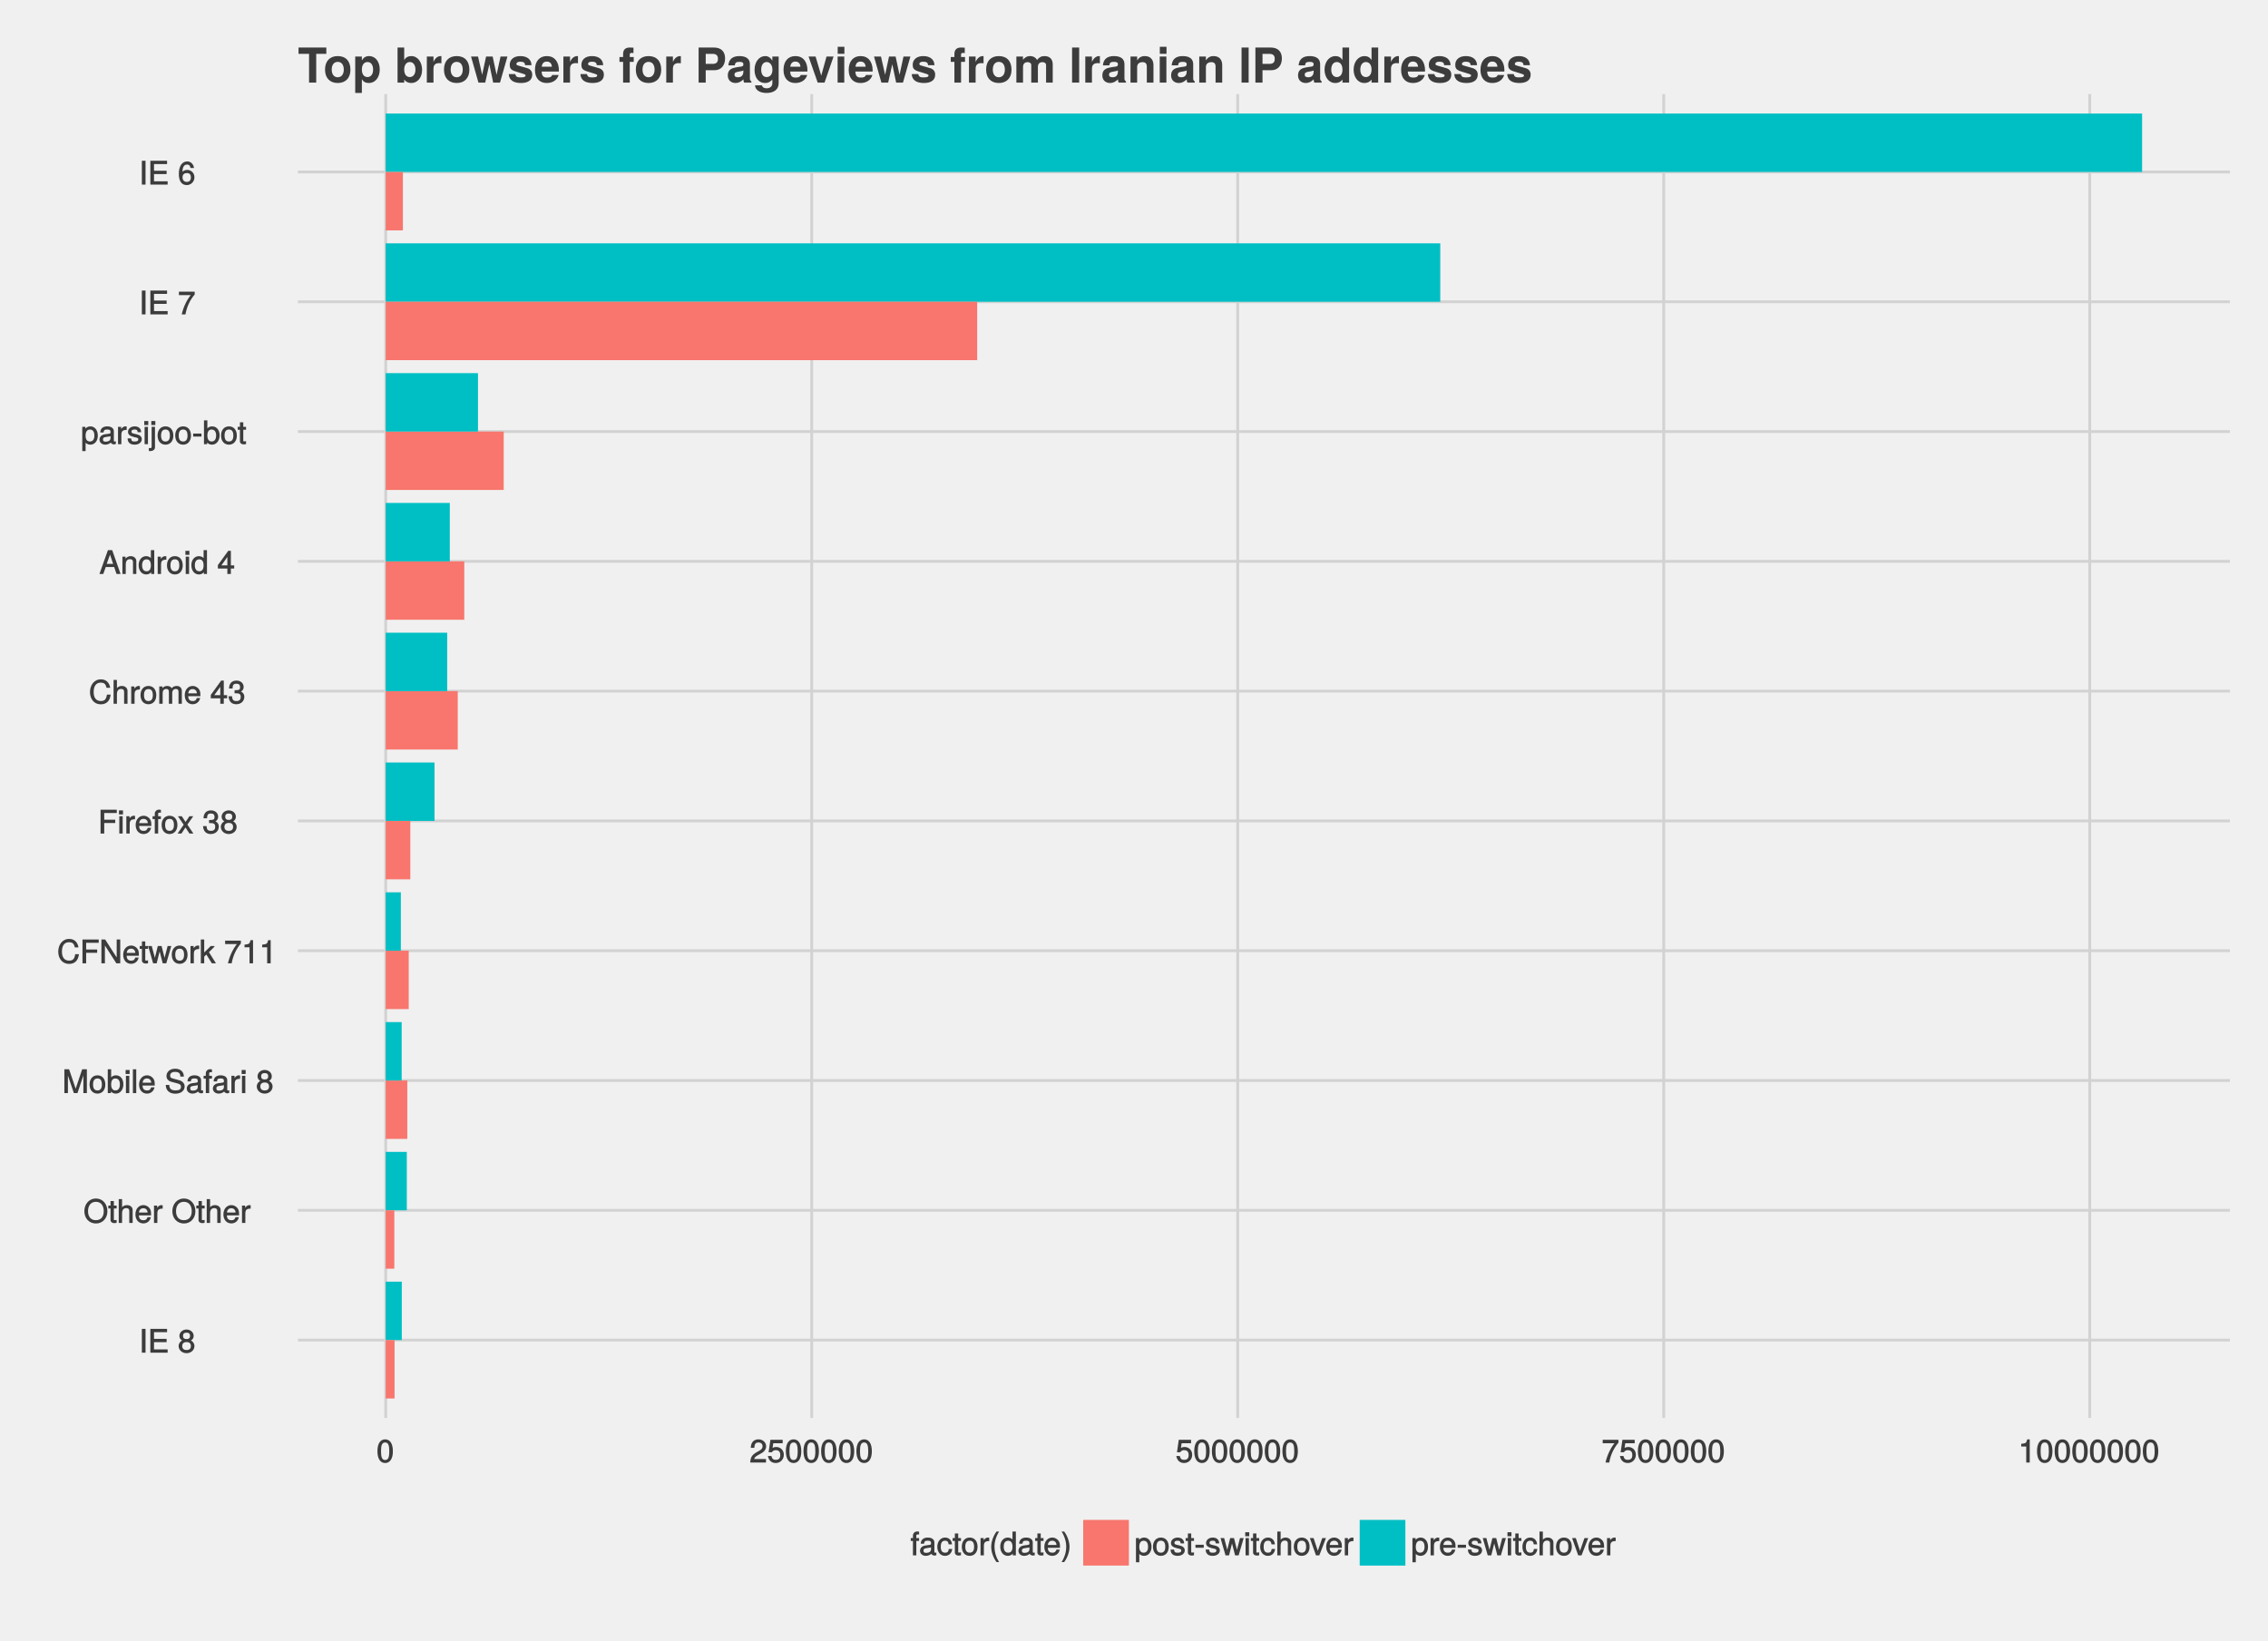 <?xml version="1.0" encoding="UTF-8"?>
<svg xmlns="http://www.w3.org/2000/svg" xmlns:xlink="http://www.w3.org/1999/xlink" width="858pt" height="621pt" viewBox="0 0 858 621" version="1.1">
<defs>
<g>
<symbol overflow="visible" id="glyph0-0">
<path style="stroke:none;" d=""/>
</symbol>
<symbol overflow="visible" id="glyph0-1">
<path style="stroke:none;" d="M 2.453 -0.125 L 2.453 -9.016 L 1.062 -9.016 L 1.062 0 L 2.453 0 Z M 2.453 -0.125 "/>
</symbol>
<symbol overflow="visible" id="glyph0-2">
<path style="stroke:none;" d="M 7.484 -0.125 L 7.484 -1.25 L 2.328 -1.25 L 2.328 -3.984 L 7.094 -3.984 L 7.094 -5.234 L 2.328 -5.234 L 2.328 -7.766 L 7.266 -7.766 L 7.266 -9.016 L 0.938 -9.016 L 0.938 0 L 7.484 0 Z M 7.484 -0.125 "/>
</symbol>
<symbol overflow="visible" id="glyph0-3">
<path style="stroke:none;" d=""/>
</symbol>
<symbol overflow="visible" id="glyph0-4">
<path style="stroke:none;" d="M 6.281 -2.531 C 6.281 -3.484 5.672 -4.266 4.953 -4.625 C 5.656 -5.047 5.984 -5.562 5.984 -6.375 C 5.984 -7.703 4.812 -8.766 3.297 -8.766 C 1.797 -8.766 0.594 -7.703 0.594 -6.375 C 0.594 -5.578 0.922 -5.047 1.625 -4.625 C 0.922 -4.266 0.297 -3.484 0.297 -2.547 C 0.297 -0.984 1.625 0.188 3.297 0.188 C 4.984 0.188 6.281 -0.984 6.281 -2.531 Z M 4.625 -6.344 C 4.625 -5.562 4.188 -5.156 3.297 -5.156 C 2.406 -5.156 1.953 -5.562 1.953 -6.359 C 1.953 -7.172 2.406 -7.578 3.297 -7.578 C 4.203 -7.578 4.625 -7.172 4.625 -6.344 Z M 4.938 -2.516 C 4.938 -1.516 4.359 -1.016 3.281 -1.016 C 2.25 -1.016 1.656 -1.531 1.656 -2.516 C 1.656 -3.516 2.25 -4.016 3.297 -4.016 C 4.359 -4.016 4.938 -3.516 4.938 -2.516 Z M 4.938 -2.516 "/>
</symbol>
<symbol overflow="visible" id="glyph0-5">
<path style="stroke:none;" d="M 9.031 -4.375 C 9.031 -7.188 7.234 -9.234 4.672 -9.234 C 2.156 -9.234 0.312 -7.172 0.312 -4.438 C 0.312 -1.703 2.156 0.219 4.688 0.219 C 7.25 0.219 9.031 -1.797 9.031 -4.375 Z M 7.641 -4.391 C 7.641 -2.281 6.531 -1.031 4.688 -1.031 C 2.812 -1.031 1.703 -2.281 1.703 -4.438 C 1.703 -6.594 2.812 -7.984 4.672 -7.984 C 6.562 -7.984 7.641 -6.594 7.641 -4.391 Z M 7.641 -4.391 "/>
</symbol>
<symbol overflow="visible" id="glyph0-6">
<path style="stroke:none;" d="M 3.188 -0.125 L 3.188 -1.156 C 2.922 -1.062 2.766 -1.062 2.562 -1.062 C 2.141 -1.062 2.141 -1.047 2.141 -1.484 L 2.141 -5.469 L 3.188 -5.469 L 3.188 -6.547 L 2.141 -6.547 L 2.141 -8.281 L 0.875 -8.281 L 0.875 -6.547 L 0.031 -6.547 L 0.031 -5.469 L 0.875 -5.469 L 0.875 -1.047 C 0.875 -0.406 1.453 0.078 2.234 0.078 C 2.469 0.078 2.719 0.062 3.188 -0.031 Z M 3.188 -0.125 "/>
</symbol>
<symbol overflow="visible" id="glyph0-7">
<path style="stroke:none;" d="M 5.969 -0.125 L 5.969 -4.891 C 5.969 -5.938 5.078 -6.734 3.859 -6.734 C 2.969 -6.734 2.312 -6.422 1.734 -5.656 L 1.969 -5.562 L 1.969 -9.016 L 0.703 -9.016 L 0.703 0 L 1.969 0 L 1.969 -3.594 C 1.969 -4.891 2.516 -5.594 3.547 -5.594 C 4.25 -5.594 4.688 -5.312 4.688 -4.484 L 4.688 0 L 5.969 0 Z M 5.969 -0.125 "/>
</symbol>
<symbol overflow="visible" id="glyph0-8">
<path style="stroke:none;" d="M 6.281 -2.984 C 6.281 -3.906 6.219 -4.469 6.031 -4.938 C 5.625 -5.969 4.531 -6.734 3.359 -6.734 C 1.609 -6.734 0.344 -5.297 0.344 -3.234 C 0.344 -1.172 1.578 0.188 3.344 0.188 C 4.781 0.188 5.906 -0.766 6.188 -2.172 L 4.922 -2.172 C 4.594 -1.219 4.172 -1.016 3.375 -1.016 C 2.328 -1.016 1.688 -1.547 1.656 -2.859 L 6.281 -2.859 Z M 5.188 -3.781 C 5.188 -3.781 4.984 -3.922 4.984 -3.938 L 1.688 -3.938 C 1.766 -4.922 2.344 -5.547 3.344 -5.547 C 4.328 -5.547 4.938 -4.859 4.938 -3.875 Z M 5.188 -3.781 "/>
</symbol>
<symbol overflow="visible" id="glyph0-9">
<path style="stroke:none;" d="M 3.984 -5.547 L 3.984 -6.688 C 3.688 -6.719 3.594 -6.734 3.469 -6.734 C 2.812 -6.734 2.219 -6.312 1.641 -5.375 L 1.891 -5.281 L 1.891 -6.547 L 0.703 -6.547 L 0.703 0 L 1.969 0 L 1.969 -3.391 C 1.969 -4.812 2.297 -5.391 3.984 -5.406 Z M 3.984 -5.547 "/>
</symbol>
<symbol overflow="visible" id="glyph0-10">
<path style="stroke:none;" d="M 9.266 -0.125 L 9.266 -9.016 L 7.484 -9.016 L 4.891 -1.266 L 5.172 -1.266 L 2.531 -9.016 L 0.75 -9.016 L 0.75 0 L 2.094 0 L 2.094 -7.469 L 1.812 -7.469 L 4.344 0 L 5.703 0 L 8.203 -7.469 L 7.938 -7.469 L 7.938 0 L 9.266 0 Z M 9.266 -0.125 "/>
</symbol>
<symbol overflow="visible" id="glyph0-11">
<path style="stroke:none;" d="M 6.25 -3.234 C 6.25 -5.406 5.078 -6.734 3.266 -6.734 C 1.5 -6.734 0.281 -5.391 0.281 -3.281 C 0.281 -1.156 1.484 0.188 3.281 0.188 C 5.047 0.188 6.25 -1.156 6.25 -3.234 Z M 4.938 -3.234 C 4.938 -1.766 4.375 -1.016 3.281 -1.016 C 2.156 -1.016 1.609 -1.75 1.609 -3.281 C 1.609 -4.781 2.156 -5.547 3.281 -5.547 C 4.406 -5.547 4.938 -4.797 4.938 -3.234 Z M 4.938 -3.234 "/>
</symbol>
<symbol overflow="visible" id="glyph0-12">
<path style="stroke:none;" d="M 6.406 -3.344 C 6.406 -5.391 5.25 -6.734 3.594 -6.734 C 2.719 -6.734 2 -6.375 1.531 -5.656 L 1.781 -5.562 L 1.781 -9.016 L 0.5 -9.016 L 0.5 0 L 1.688 0 L 1.688 -1.031 L 1.438 -0.938 C 1.922 -0.203 2.656 0.188 3.547 0.188 C 5.203 0.188 6.406 -1.312 6.406 -3.344 Z M 5.094 -3.281 C 5.094 -1.859 4.484 -1.016 3.391 -1.016 C 2.344 -1.016 1.781 -1.844 1.781 -3.281 C 1.781 -4.75 2.344 -5.578 3.391 -5.531 C 4.516 -5.531 5.094 -4.688 5.094 -3.281 Z M 5.094 -3.281 "/>
</symbol>
<symbol overflow="visible" id="glyph0-13">
<path style="stroke:none;" d="M 1.969 -0.125 L 1.969 -6.547 L 0.703 -6.547 L 0.703 0 L 1.969 0 Z M 2.094 -7.375 L 2.094 -8.75 L 0.578 -8.75 L 0.578 -7.234 L 2.094 -7.234 Z M 2.094 -7.375 "/>
</symbol>
<symbol overflow="visible" id="glyph0-14">
<path style="stroke:none;" d="M 1.938 -0.125 L 1.938 -9.016 L 0.672 -9.016 L 0.672 0 L 1.938 0 Z M 1.938 -0.125 "/>
</symbol>
<symbol overflow="visible" id="glyph0-15">
<path style="stroke:none;" d="M 7.578 -2.531 C 7.578 -3.609 6.781 -4.531 5.594 -4.859 L 3.391 -5.453 C 2.344 -5.719 2.094 -5.938 2.094 -6.609 C 2.094 -7.5 2.734 -8.031 3.906 -8.031 C 5.297 -8.031 5.953 -7.531 5.953 -6.25 L 7.281 -6.25 C 7.281 -8.094 5.969 -9.234 3.953 -9.234 C 2.031 -9.234 0.703 -8.047 0.703 -6.453 C 0.703 -5.391 1.406 -4.578 2.562 -4.281 L 4.734 -3.703 C 5.828 -3.422 6.188 -3.109 6.188 -2.422 C 6.188 -1.469 5.609 -1.031 4.109 -1.031 C 2.453 -1.031 1.766 -1.734 1.766 -3.109 L 0.438 -3.109 C 0.438 -0.906 1.969 0.219 4.031 0.219 C 6.25 0.219 7.578 -0.969 7.578 -2.531 Z M 7.578 -2.531 "/>
</symbol>
<symbol overflow="visible" id="glyph0-16">
<path style="stroke:none;" d="M 6.547 -0.156 L 6.547 -1.078 C 6.312 -1.016 6.266 -1.016 6.203 -1.016 C 5.859 -1.016 5.797 -1.062 5.797 -1.375 L 5.797 -4.891 C 5.797 -6 4.844 -6.734 3.297 -6.734 C 1.781 -6.734 0.703 -6.016 0.641 -4.422 L 1.906 -4.422 C 2 -5.328 2.328 -5.547 3.266 -5.547 C 4.156 -5.547 4.531 -5.344 4.531 -4.734 L 4.531 -4.469 C 4.531 -4.062 4.422 -4.016 3.625 -3.906 C 2.203 -3.734 1.984 -3.688 1.609 -3.531 C 0.875 -3.234 0.359 -2.531 0.359 -1.766 C 0.359 -0.625 1.297 0.188 2.562 0.188 C 3.375 0.188 4.25 -0.188 4.625 -0.594 C 4.672 -0.391 5.25 0.078 5.734 0.078 C 5.938 0.078 6.094 0.062 6.547 -0.047 Z M 4.531 -2.297 C 4.531 -1.406 3.75 -0.953 2.781 -0.953 C 2 -0.953 1.688 -1.109 1.688 -1.781 C 1.688 -2.453 1.984 -2.609 3.062 -2.766 C 4.109 -2.906 4.328 -2.953 4.531 -3.031 Z M 4.531 -2.297 "/>
</symbol>
<symbol overflow="visible" id="glyph0-17">
<path style="stroke:none;" d="M 3.234 -5.609 L 3.234 -6.547 L 2.188 -6.547 L 2.188 -7.406 C 2.188 -7.828 2.297 -7.906 2.75 -7.906 C 2.828 -7.906 2.875 -7.906 3.234 -7.891 L 3.234 -8.969 C 2.875 -9.031 2.734 -9.047 2.531 -9.047 C 1.609 -9.047 0.906 -8.391 0.906 -7.484 L 0.906 -6.547 L 0.078 -6.547 L 0.078 -5.469 L 0.906 -5.469 L 0.906 0 L 2.188 0 L 2.188 -5.469 L 3.234 -5.469 Z M 3.234 -5.609 "/>
</symbol>
<symbol overflow="visible" id="glyph0-18">
<path style="stroke:none;" d="M 8.125 -3.453 L 6.859 -3.453 C 6.562 -1.672 6.016 -1.031 4.531 -1.031 C 2.797 -1.031 1.828 -2.234 1.828 -4.422 C 1.828 -6.656 2.75 -7.984 4.438 -7.984 C 5.812 -7.984 6.391 -7.5 6.688 -6.031 L 8.094 -6.031 C 7.734 -8.094 6.484 -9.234 4.578 -9.234 C 1.922 -9.234 0.438 -6.953 0.438 -4.406 C 0.438 -1.844 1.953 0.219 4.531 0.219 C 6.656 0.219 7.984 -1.047 8.266 -3.453 Z M 8.125 -3.453 "/>
</symbol>
<symbol overflow="visible" id="glyph0-19">
<path style="stroke:none;" d="M 7.078 -7.891 L 7.078 -9.016 L 0.938 -9.016 L 0.938 0 L 2.328 0 L 2.328 -3.984 L 6.5 -3.984 L 6.5 -5.234 L 2.328 -5.234 L 2.328 -7.766 L 7.078 -7.766 Z M 7.078 -7.891 "/>
</symbol>
<symbol overflow="visible" id="glyph0-20">
<path style="stroke:none;" d="M 7.891 -0.125 L 7.891 -9.016 L 6.547 -9.016 L 6.547 -1.734 L 6.797 -1.828 L 2.188 -9.016 L 0.766 -9.016 L 0.766 0 L 2.094 0 L 2.094 -7.219 L 1.859 -7.125 L 6.422 0 L 7.891 0 Z M 7.891 -0.125 "/>
</symbol>
<symbol overflow="visible" id="glyph0-21">
<path style="stroke:none;" d="M 8.5 -6.547 L 7.266 -6.547 L 5.969 -1.531 L 6.25 -1.531 L 4.984 -6.547 L 3.547 -6.547 L 2.312 -1.531 L 2.594 -1.531 L 1.266 -6.547 L -0.109 -6.547 L 1.781 0 L 3.125 0 L 4.375 -5.062 L 4.094 -5.062 L 5.406 0 L 6.75 0 L 8.656 -6.547 Z M 8.5 -6.547 "/>
</symbol>
<symbol overflow="visible" id="glyph0-22">
<path style="stroke:none;" d="M 6.125 -0.234 L 3.625 -4.219 L 5.734 -6.328 L 5.641 -6.547 L 4.297 -6.547 L 1.578 -3.859 L 1.828 -3.75 L 1.828 -9.016 L 0.547 -9.016 L 0.547 0 L 1.828 0 L 1.828 -2.516 L 2.641 -3.328 L 4.719 0 L 6.266 0 Z M 6.125 -0.234 "/>
</symbol>
<symbol overflow="visible" id="glyph0-23">
<path style="stroke:none;" d="M 6.375 -7.578 L 6.375 -8.594 L 0.406 -8.594 L 0.406 -7.281 L 4.859 -7.281 C 3.344 -5.375 2.109 -2.797 1.469 0 L 2.891 0 C 3.391 -2.875 4.547 -5.359 6.375 -7.531 Z M 6.375 -7.578 "/>
</symbol>
<symbol overflow="visible" id="glyph0-24">
<path style="stroke:none;" d="M 4.297 -0.125 L 4.297 -8.766 L 3.359 -8.766 C 2.953 -7.328 2.859 -7.281 1.078 -7.062 L 1.078 -6.062 L 2.969 -6.062 L 2.969 0 L 4.297 0 Z M 4.297 -0.125 "/>
</symbol>
<symbol overflow="visible" id="glyph0-25">
<path style="stroke:none;" d="M 5.766 -0.234 L 3.656 -3.391 L 5.875 -6.547 L 4.422 -6.547 L 2.969 -4.375 L 1.531 -6.547 L 0.062 -6.547 L 2.25 -3.344 L -0.062 0 L 1.406 0 L 2.922 -2.297 L 4.438 0 L 5.922 0 Z M 5.766 -0.234 "/>
</symbol>
<symbol overflow="visible" id="glyph0-26">
<path style="stroke:none;" d="M 6.203 -2.609 C 6.203 -3.641 5.656 -4.375 4.625 -4.719 L 4.625 -4.453 C 5.422 -4.766 5.953 -5.453 5.953 -6.297 C 5.953 -7.766 4.844 -8.766 3.234 -8.766 C 1.516 -8.766 0.453 -7.703 0.422 -5.766 L 1.75 -5.766 C 1.781 -7.156 2.156 -7.578 3.234 -7.578 C 4.172 -7.578 4.594 -7.156 4.594 -6.266 C 4.594 -5.359 4.344 -5.109 2.516 -5.109 L 2.516 -3.953 L 3.234 -3.953 C 4.391 -3.953 4.844 -3.547 4.844 -2.594 C 4.844 -1.531 4.328 -1.016 3.234 -1.016 C 2.078 -1.016 1.641 -1.469 1.562 -2.828 L 0.234 -2.828 C 0.375 -0.797 1.453 0.188 3.188 0.188 C 4.938 0.188 6.203 -1 6.203 -2.609 Z M 6.203 -2.609 "/>
</symbol>
<symbol overflow="visible" id="glyph0-27">
<path style="stroke:none;" d="M 9.25 -0.125 L 9.25 -4.844 C 9.25 -5.969 8.5 -6.734 7.312 -6.734 C 6.484 -6.734 5.875 -6.438 5.406 -5.875 C 5.109 -6.406 4.516 -6.734 3.703 -6.734 C 2.859 -6.734 2.203 -6.391 1.656 -5.625 L 1.891 -5.531 L 1.891 -6.547 L 0.703 -6.547 L 0.703 0 L 1.984 0 L 1.984 -4.078 C 1.984 -4.984 2.516 -5.594 3.328 -5.594 C 4.062 -5.594 4.344 -5.266 4.344 -4.469 L 4.344 0 L 5.609 0 L 5.609 -4.078 C 5.609 -4.984 6.156 -5.594 6.969 -5.594 C 7.703 -5.594 7.984 -5.25 7.984 -4.469 L 7.984 0 L 9.25 0 Z M 9.25 -0.125 "/>
</symbol>
<symbol overflow="visible" id="glyph0-28">
<path style="stroke:none;" d="M 6.375 -2.172 L 6.375 -3.25 L 5.109 -3.25 L 5.109 -8.766 L 4.125 -8.766 L 0.188 -3.328 L 0.188 -2.047 L 3.781 -2.047 L 3.781 0 L 5.109 0 L 5.109 -2.047 L 6.375 -2.047 Z M 3.922 -3.25 L 1.516 -3.25 L 4.016 -6.75 L 3.781 -6.844 L 3.781 -3.25 Z M 3.922 -3.25 "/>
</symbol>
<symbol overflow="visible" id="glyph0-29">
<path style="stroke:none;" d="M 7.969 -0.125 L 4.844 -9.016 L 3.234 -9.016 L 0.016 0 L 1.469 0 L 2.406 -2.625 L 5.594 -2.625 L 6.484 0 L 8.016 0 Z M 5.375 -3.828 L 2.766 -3.828 L 4.156 -7.688 L 3.891 -7.688 L 5.188 -3.828 Z M 5.375 -3.828 "/>
</symbol>
<symbol overflow="visible" id="glyph0-30">
<path style="stroke:none;" d="M 5.969 -0.125 L 5.969 -4.891 C 5.969 -5.922 5.062 -6.734 3.859 -6.734 C 2.922 -6.734 2.203 -6.344 1.656 -5.453 L 1.891 -5.359 L 1.891 -6.547 L 0.703 -6.547 L 0.703 0 L 1.969 0 L 1.969 -3.594 C 1.969 -4.891 2.531 -5.594 3.547 -5.594 C 4.344 -5.594 4.703 -5.25 4.703 -4.484 L 4.703 0 L 5.969 0 Z M 5.969 -0.125 "/>
</symbol>
<symbol overflow="visible" id="glyph0-31">
<path style="stroke:none;" d="M 6.078 -0.125 L 6.078 -9.016 L 4.797 -9.016 L 4.797 -5.625 L 5.047 -5.719 C 4.625 -6.359 3.859 -6.734 3.016 -6.734 C 1.375 -6.734 0.172 -5.344 0.172 -3.344 C 0.172 -1.219 1.359 0.188 3.047 0.188 C 3.906 0.188 4.609 -0.188 5.141 -0.953 L 4.906 -1.062 L 4.906 0 L 6.078 0 Z M 4.797 -3.25 C 4.797 -1.797 4.25 -1.016 3.188 -1.016 C 2.094 -1.016 1.484 -1.812 1.484 -3.281 C 1.484 -4.734 2.094 -5.531 3.188 -5.531 C 4.266 -5.531 4.797 -4.703 4.797 -3.25 Z M 4.797 -3.25 "/>
</symbol>
<symbol overflow="visible" id="glyph0-32">
<path style="stroke:none;" d="M 6.406 -3.219 C 6.406 -5.328 5.25 -6.734 3.578 -6.734 C 2.719 -6.734 1.938 -6.312 1.469 -5.562 L 1.703 -5.469 L 1.703 -6.547 L 0.516 -6.547 L 0.516 2.609 L 1.781 2.609 L 1.781 -0.891 L 1.547 -0.797 C 2.078 -0.141 2.766 0.188 3.594 0.188 C 5.203 0.188 6.406 -1.219 6.406 -3.219 Z M 5.094 -3.234 C 5.094 -1.812 4.5 -1.016 3.406 -1.016 C 2.359 -1.016 1.781 -1.75 1.781 -3.234 C 1.781 -4.703 2.359 -5.531 3.406 -5.531 C 4.516 -5.531 5.094 -4.734 5.094 -3.234 Z M 5.094 -3.234 "/>
</symbol>
<symbol overflow="visible" id="glyph0-33">
<path style="stroke:none;" d="M 5.641 -1.891 C 5.641 -2.828 4.984 -3.438 3.734 -3.734 L 2.766 -3.953 C 1.953 -4.156 1.734 -4.281 1.734 -4.734 C 1.734 -5.297 2.125 -5.547 2.938 -5.547 C 3.75 -5.547 4.031 -5.328 4.062 -4.531 L 5.391 -4.531 C 5.375 -5.906 4.422 -6.734 2.969 -6.734 C 1.516 -6.734 0.422 -5.844 0.422 -4.688 C 0.422 -3.703 1.062 -3.094 2.562 -2.734 L 3.484 -2.516 C 4.188 -2.344 4.312 -2.266 4.312 -1.812 C 4.312 -1.219 3.875 -1.016 3 -1.016 C 2.094 -1.016 1.734 -1.094 1.578 -2.188 L 0.266 -2.188 C 0.312 -0.594 1.266 0.188 2.922 0.188 C 4.5 0.188 5.641 -0.688 5.641 -1.891 Z M 5.641 -1.891 "/>
</symbol>
<symbol overflow="visible" id="glyph0-34">
<path style="stroke:none;" d="M 1.969 1.172 L 1.969 -6.547 L 0.703 -6.547 L 0.703 0.781 C 0.703 1.375 0.641 1.516 0.031 1.469 L -0.359 1.453 L -0.359 2.562 C -0.094 2.609 -0.031 2.609 0.125 2.609 C 1.25 2.609 1.969 2.031 1.969 1.172 Z M 2.094 -7.375 L 2.094 -8.75 L 0.578 -8.75 L 0.578 -7.234 L 2.094 -7.234 Z M 2.094 -7.375 "/>
</symbol>
<symbol overflow="visible" id="glyph0-35">
<path style="stroke:none;" d="M 3.547 -3.016 L 3.547 -4.016 L 0.406 -4.016 L 0.406 -2.875 L 3.547 -2.875 Z M 3.547 -3.016 "/>
</symbol>
<symbol overflow="visible" id="glyph0-36">
<path style="stroke:none;" d="M 6.281 -2.766 C 6.281 -4.359 5.078 -5.562 3.547 -5.562 C 2.719 -5.562 1.938 -5.203 1.484 -4.578 L 1.734 -4.469 C 1.734 -6.547 2.281 -7.578 3.484 -7.578 C 4.234 -7.578 4.609 -7.234 4.797 -6.281 L 6.125 -6.281 C 5.906 -7.812 4.859 -8.766 3.562 -8.766 C 1.578 -8.766 0.375 -6.969 0.375 -4.016 C 0.375 -1.359 1.422 0.188 3.375 0.188 C 4.984 0.188 6.281 -1.109 6.281 -2.766 Z M 4.938 -2.688 C 4.938 -1.625 4.359 -1.016 3.391 -1.016 C 2.406 -1.016 1.781 -1.656 1.781 -2.75 C 1.781 -3.797 2.375 -4.359 3.422 -4.359 C 4.438 -4.359 4.938 -3.828 4.938 -2.688 Z M 4.938 -2.688 "/>
</symbol>
<symbol overflow="visible" id="glyph0-37">
<path style="stroke:none;" d="M 6.219 -4.219 C 6.219 -7.172 5.141 -8.766 3.297 -8.766 C 1.469 -8.766 0.375 -7.156 0.375 -4.297 C 0.375 -1.422 1.469 0.188 3.297 0.188 C 5.094 0.188 6.219 -1.422 6.219 -4.219 Z M 4.859 -4.312 C 4.859 -1.906 4.453 -0.953 3.281 -0.953 C 2.156 -0.953 1.734 -1.953 1.734 -4.281 C 1.734 -6.609 2.156 -7.578 3.297 -7.578 C 4.438 -7.578 4.859 -6.594 4.859 -4.312 Z M 4.859 -4.312 "/>
</symbol>
<symbol overflow="visible" id="glyph0-38">
<path style="stroke:none;" d="M 6.266 -6.141 C 6.266 -7.578 5.016 -8.766 3.406 -8.766 C 1.672 -8.766 0.516 -7.75 0.453 -5.562 L 1.781 -5.562 C 1.875 -7.109 2.328 -7.578 3.375 -7.578 C 4.328 -7.578 4.906 -7.031 4.906 -6.125 C 4.906 -5.453 4.547 -4.969 3.797 -4.531 L 2.688 -3.906 C 0.906 -2.906 0.359 -2 0.25 0 L 6.203 0 L 6.203 -1.312 L 1.75 -1.312 C 1.844 -1.875 2.188 -2.219 3.234 -2.828 L 4.422 -3.484 C 5.609 -4.109 6.266 -5.094 6.266 -6.141 Z M 6.266 -6.141 "/>
</symbol>
<symbol overflow="visible" id="glyph0-39">
<path style="stroke:none;" d="M 6.281 -2.953 C 6.281 -4.625 5.047 -5.875 3.406 -5.875 C 2.812 -5.875 2.219 -5.672 2.016 -5.516 L 2.281 -7.281 L 5.844 -7.281 L 5.844 -8.594 L 1.203 -8.594 L 0.516 -3.875 L 1.719 -3.875 C 2.25 -4.5 2.562 -4.672 3.219 -4.672 C 4.359 -4.672 4.938 -4.062 4.938 -2.812 C 4.938 -1.578 4.375 -1.016 3.219 -1.016 C 2.297 -1.016 1.859 -1.359 1.578 -2.453 L 0.25 -2.453 C 0.625 -0.625 1.734 0.188 3.234 0.188 C 4.953 0.188 6.281 -1.156 6.281 -2.953 Z M 6.281 -2.953 "/>
</symbol>
<symbol overflow="visible" id="glyph0-40">
<path style="stroke:none;" d="M 5.719 -2.422 L 4.594 -2.422 C 4.406 -1.281 4.031 -1.016 3.188 -1.016 C 2.078 -1.016 1.547 -1.734 1.547 -3.219 C 1.547 -4.781 2.062 -5.547 3.156 -5.547 C 4 -5.547 4.375 -5.188 4.531 -4.172 L 5.797 -4.172 C 5.656 -5.844 4.578 -6.734 3.172 -6.734 C 1.469 -6.734 0.234 -5.297 0.234 -3.219 C 0.234 -1.188 1.453 0.188 3.156 0.188 C 4.656 0.188 5.734 -0.859 5.875 -2.422 Z M 5.719 -2.422 "/>
</symbol>
<symbol overflow="visible" id="glyph0-41">
<path style="stroke:none;" d="M 3.594 2.312 C 2.531 0.594 1.984 -1.312 1.984 -3.234 C 1.984 -5.141 2.531 -7.078 3.734 -9.016 L 2.766 -9.016 C 1.531 -7.406 0.734 -5.125 0.734 -3.234 C 0.734 -1.344 1.531 0.938 2.766 2.547 L 3.734 2.547 Z M 3.594 2.312 "/>
</symbol>
<symbol overflow="visible" id="glyph0-42">
<path style="stroke:none;" d="M 3.203 -3.234 C 3.203 -5.125 2.406 -7.406 1.172 -9.016 L 0.203 -9.016 C 1.406 -7.062 1.953 -5.141 1.953 -3.234 C 1.953 -1.312 1.406 0.609 0.203 2.547 L 1.172 2.547 C 2.406 0.938 3.203 -1.344 3.203 -3.234 Z M 3.203 -3.234 "/>
</symbol>
<symbol overflow="visible" id="glyph0-43">
<path style="stroke:none;" d="M 5.828 -6.547 L 4.609 -6.547 L 2.781 -1.312 L 3.062 -1.312 L 1.328 -6.547 L -0.078 -6.547 L 2.234 0 L 3.5 0 L 6.016 -6.547 Z M 5.828 -6.547 "/>
</symbol>
<symbol overflow="visible" id="glyph1-0">
<path style="stroke:none;" d=""/>
</symbol>
<symbol overflow="visible" id="glyph1-1">
<path style="stroke:none;" d="M 10.766 -10.938 L 10.766 -13.266 L 0.25 -13.266 L 0.25 -10.875 L 4.234 -10.875 L 4.234 0 L 6.938 0 L 6.938 -10.875 L 10.766 -10.875 Z M 10.766 -10.938 "/>
</symbol>
<symbol overflow="visible" id="glyph1-2">
<path style="stroke:none;" d="M 10.234 -4.859 C 10.234 -8.156 8.453 -10.031 5.422 -10.031 C 2.453 -10.031 0.625 -8.125 0.625 -4.938 C 0.625 -1.734 2.453 0.156 5.438 0.156 C 8.391 0.156 10.234 -1.75 10.234 -4.859 Z M 7.719 -4.891 C 7.719 -3.078 6.781 -2.016 5.438 -2.016 C 4.062 -2.016 3.156 -3.078 3.156 -4.938 C 3.156 -6.781 4.062 -7.844 5.438 -7.844 C 6.828 -7.844 7.719 -6.797 7.719 -4.891 Z M 7.719 -4.891 "/>
</symbol>
<symbol overflow="visible" id="glyph1-3">
<path style="stroke:none;" d="M 10.328 -4.938 C 10.328 -7.812 8.797 -10.031 6.266 -10.031 C 5.047 -10.031 4.172 -9.469 3.562 -8.391 L 3.562 -9.859 L 1.047 -9.859 L 1.047 3.922 L 3.562 3.922 L 3.562 -1.312 C 4.172 -0.234 5.047 0.156 6.266 0.156 C 8.609 0.156 10.328 -1.984 10.328 -4.938 Z M 7.812 -4.891 C 7.812 -3.125 6.938 -2.094 5.688 -2.094 C 4.422 -2.094 3.562 -3.109 3.562 -4.938 C 3.562 -6.75 4.422 -7.781 5.688 -7.781 C 6.969 -7.781 7.812 -6.75 7.812 -4.891 Z M 7.812 -4.891 "/>
</symbol>
<symbol overflow="visible" id="glyph1-4">
<path style="stroke:none;" d=""/>
</symbol>
<symbol overflow="visible" id="glyph1-5">
<path style="stroke:none;" d="M 10.344 -4.812 C 10.344 -7.562 8.812 -10.031 6.266 -10.031 C 5.062 -10.031 4.188 -9.547 3.578 -8.562 L 3.578 -13.266 L 1.062 -13.266 L 1.062 0 L 3.578 0 L 3.578 -1.141 C 4.188 -0.312 5.047 0.156 6.266 0.156 C 8.594 0.156 10.344 -1.875 10.344 -4.812 Z M 7.828 -4.906 C 7.828 -3.156 6.953 -2.094 5.703 -2.094 C 4.422 -2.094 3.578 -3.109 3.578 -4.969 C 3.578 -6.734 4.453 -7.781 5.703 -7.781 C 6.953 -7.781 7.828 -6.719 7.828 -4.906 Z M 7.828 -4.906 "/>
</symbol>
<symbol overflow="visible" id="glyph1-6">
<path style="stroke:none;" d="M 6.656 -7.375 L 6.656 -10.016 C 6.516 -10.031 6.422 -10.031 6.359 -10.031 C 5.203 -10.031 4.188 -9.125 3.656 -7.812 L 3.656 -9.859 L 1.141 -9.859 L 1.141 0 L 3.656 0 L 3.656 -5.234 C 3.656 -6.719 4.391 -7.375 5.875 -7.375 C 6.141 -7.375 6.312 -7.359 6.656 -7.312 Z M 6.656 -7.375 "/>
</symbol>
<symbol overflow="visible" id="glyph1-7">
<path style="stroke:none;" d="M 13.781 -9.859 L 11.203 -9.859 L 9.703 -2.953 L 8.219 -9.859 L 5.734 -9.859 L 4.25 -2.953 L 2.688 -9.859 L 0.047 -9.859 L 2.844 0 L 5.406 0 L 6.969 -6.938 L 8.422 0 L 11 0 L 13.812 -9.859 Z M 13.781 -9.859 "/>
</symbol>
<symbol overflow="visible" id="glyph1-8">
<path style="stroke:none;" d="M 9.359 -2.953 L 9.359 -3.078 C 9.359 -4.188 8.734 -5.094 7.453 -5.469 L 4.266 -6.391 C 3.562 -6.594 3.391 -6.672 3.391 -7.078 C 3.391 -7.609 3.953 -7.906 4.844 -7.906 C 6.047 -7.906 6.641 -7.547 6.656 -6.594 L 9.094 -6.594 C 9.047 -8.719 7.469 -10.031 4.859 -10.031 C 2.391 -10.031 0.859 -8.719 0.859 -6.719 C 0.859 -5.531 1.188 -4.812 2.984 -4.25 L 6 -3.312 C 6.625 -3.109 6.844 -2.984 6.844 -2.719 C 6.844 -2.125 6.141 -1.969 4.969 -1.969 C 3.812 -1.969 3.203 -2.109 2.969 -3.219 L 0.5 -3.219 C 0.594 -1.031 2.156 0.156 5.109 0.156 C 7.844 0.156 9.359 -0.984 9.359 -2.953 Z M 9.359 -2.953 "/>
</symbol>
<symbol overflow="visible" id="glyph1-9">
<path style="stroke:none;" d="M 9.453 -4.578 C 9.453 -7.922 7.766 -10.031 4.891 -10.031 C 2.109 -10.031 0.391 -8.062 0.391 -4.812 C 0.391 -1.688 2.094 0.156 4.844 0.156 C 7.016 0.156 8.781 -0.906 9.359 -2.875 L 6.891 -2.875 C 6.641 -2.031 5.844 -1.906 4.938 -1.906 C 3.75 -1.906 2.984 -2.375 2.922 -4.188 L 9.406 -4.188 Z M 6.828 -6.016 L 2.953 -6.016 C 3.109 -7.297 3.75 -7.953 4.859 -7.953 C 5.938 -7.953 6.703 -7.328 6.797 -6.016 Z M 6.828 -6.016 "/>
</symbol>
<symbol overflow="visible" id="glyph1-10">
<path style="stroke:none;" d="M 5.641 -7.922 L 5.641 -9.672 L 4.141 -9.672 L 4.141 -10.547 C 4.141 -11.047 4.359 -11.234 4.828 -11.234 C 5.047 -11.234 5.328 -11.219 5.547 -11.172 L 5.547 -13.219 C 5.078 -13.25 4.453 -13.266 4.109 -13.266 C 2.438 -13.266 1.625 -12.406 1.625 -10.766 L 1.625 -9.672 L 0.25 -9.672 L 0.25 -7.844 L 1.625 -7.844 L 1.625 0 L 4.141 0 L 4.141 -7.844 L 5.641 -7.844 Z M 5.641 -7.922 "/>
</symbol>
<symbol overflow="visible" id="glyph1-11">
<path style="stroke:none;" d="M 11.391 -9.125 C 11.391 -11.75 9.906 -13.266 7.156 -13.266 L 1.375 -13.266 L 1.375 0 L 4.062 0 L 4.062 -4.688 L 7.438 -4.688 C 9.844 -4.688 11.391 -6.469 11.391 -9.125 Z M 8.688 -8.969 C 8.688 -7.625 8.031 -7.078 6.594 -7.078 L 4.062 -7.078 L 4.062 -10.875 L 6.594 -10.875 C 8.031 -10.875 8.688 -10.312 8.688 -8.969 Z M 8.688 -8.969 "/>
</symbol>
<symbol overflow="visible" id="glyph1-12">
<path style="stroke:none;" d="M 9.438 -0.078 L 9.438 -0.406 C 8.984 -0.828 8.859 -1.062 8.859 -1.562 L 8.859 -6.969 C 8.859 -8.953 7.5 -10.031 4.875 -10.031 C 2.25 -10.031 0.875 -8.766 0.719 -6.516 L 3.125 -6.516 C 3.281 -7.594 3.688 -7.844 4.938 -7.844 C 5.906 -7.844 6.391 -7.594 6.391 -6.953 C 6.391 -5.922 5.641 -6.109 4.375 -5.891 L 3.359 -5.703 C 1.438 -5.359 0.5 -4.469 0.5 -2.703 C 0.5 -0.812 1.844 0.156 3.453 0.156 C 4.531 0.156 5.531 -0.328 6.406 -1.234 C 6.406 -0.797 6.469 -0.312 6.703 0 L 9.438 0 Z M 6.391 -4.234 C 6.391 -2.766 5.672 -2.016 4.391 -2.016 C 3.547 -2.016 3.031 -2.266 3.031 -2.984 C 3.031 -3.719 3.422 -3.922 4.469 -4.125 L 5.328 -4.281 C 6 -4.406 6.109 -4.469 6.391 -4.609 Z M 6.391 -4.234 "/>
</symbol>
<symbol overflow="visible" id="glyph1-13">
<path style="stroke:none;" d="M 9.734 0.25 L 9.734 -9.859 L 7.344 -9.859 L 7.344 -8.328 C 6.594 -9.484 5.766 -10.031 4.641 -10.031 C 2.344 -10.031 0.609 -7.828 0.609 -4.828 C 0.609 -1.797 2.203 0.156 4.594 0.156 C 5.719 0.156 6.406 -0.203 7.344 -1.141 L 7.344 0.25 C 7.344 1.422 6.469 2.156 5.203 2.156 C 4.25 2.156 3.625 1.844 3.391 1.031 L 0.797 1.031 C 0.844 2.688 2.453 3.922 5.109 3.922 C 8.047 3.922 9.734 2.531 9.734 0.25 Z M 7.375 -4.859 C 7.375 -3.094 6.469 -2.094 5.141 -2.094 C 3.953 -2.094 3.125 -3.094 3.125 -4.859 C 3.125 -6.703 3.953 -7.781 5.188 -7.781 C 6.438 -7.781 7.375 -6.656 7.375 -4.859 Z M 7.375 -4.859 "/>
</symbol>
<symbol overflow="visible" id="glyph1-14">
<path style="stroke:none;" d="M 9.641 -9.859 L 7.016 -9.859 L 5.016 -2.641 L 2.875 -9.859 L 0.219 -9.859 L 3.672 0 L 6.266 0 L 9.672 -9.859 Z M 9.641 -9.859 "/>
</symbol>
<symbol overflow="visible" id="glyph1-15">
<path style="stroke:none;" d="M 3.719 -0.078 L 3.719 -9.859 L 1.203 -9.859 L 1.203 0 L 3.719 0 Z M 3.766 -10.969 L 3.766 -13.547 L 1.234 -13.547 L 1.234 -10.891 L 3.766 -10.891 Z M 3.766 -10.969 "/>
</symbol>
<symbol overflow="visible" id="glyph1-16">
<path style="stroke:none;" d="M 14.828 -0.078 L 14.828 -6.953 C 14.828 -8.844 13.688 -10.031 11.734 -10.031 C 10.516 -10.031 9.641 -9.562 8.891 -8.547 C 8.422 -9.469 7.453 -10.031 6.25 -10.031 C 5.125 -10.031 4.406 -9.609 3.578 -8.625 L 3.578 -9.859 L 1.078 -9.859 L 1.078 0 L 3.594 0 L 3.594 -5.906 C 3.594 -7.094 4.25 -7.734 5.328 -7.734 C 6.172 -7.734 6.703 -7.328 6.703 -6.547 L 6.703 0 L 9.219 0 L 9.219 -5.906 C 9.219 -7.094 9.859 -7.734 10.938 -7.734 C 11.797 -7.734 12.312 -7.328 12.312 -6.547 L 12.312 0 L 14.828 0 Z M 14.828 -0.078 "/>
</symbol>
<symbol overflow="visible" id="glyph1-17">
<path style="stroke:none;" d="M 3.828 -0.078 L 3.828 -13.266 L 1.141 -13.266 L 1.141 0 L 3.828 0 Z M 3.828 -0.078 "/>
</symbol>
<symbol overflow="visible" id="glyph1-18">
<path style="stroke:none;" d="M 9.828 -0.078 L 9.828 -6.594 C 9.828 -8.734 8.641 -10.031 6.562 -10.031 C 5.25 -10.031 4.375 -9.5 3.656 -8.422 L 3.656 -9.859 L 1.141 -9.859 L 1.141 0 L 3.656 0 L 3.656 -5.906 C 3.656 -7.062 4.469 -7.734 5.688 -7.734 C 6.766 -7.734 7.312 -7.219 7.312 -6.062 L 7.312 0 L 9.828 0 Z M 9.828 -0.078 "/>
</symbol>
<symbol overflow="visible" id="glyph1-19">
<path style="stroke:none;" d="M 9.812 -0.078 L 9.812 -13.266 L 7.297 -13.266 L 7.297 -8.562 C 6.656 -9.547 5.812 -10.031 4.609 -10.031 C 2.281 -10.031 0.516 -7.844 0.516 -4.906 C 0.516 -2.156 2.031 0.156 4.609 0.156 C 5.812 0.156 6.656 -0.312 7.297 -1.141 L 7.297 0 L 9.812 0 Z M 7.297 -4.875 C 7.297 -3.109 6.422 -2.094 5.172 -2.094 C 3.906 -2.094 3.047 -3.125 3.047 -4.906 C 3.047 -6.719 3.906 -7.781 5.172 -7.781 C 6.438 -7.781 7.297 -6.734 7.297 -4.875 Z M 7.297 -4.875 "/>
</symbol>
</g>
<clipPath id="clip1">
  <path d="M 112.688 35.602 L 844 35.602 L 844 537 L 112.688 537 Z M 112.688 35.602 "/>
</clipPath>
<clipPath id="clip2">
  <path d="M 112.688 506 L 844.602 506 L 844.602 508 L 112.688 508 Z M 112.688 506 "/>
</clipPath>
<clipPath id="clip3">
  <path d="M 112.688 457 L 844.602 457 L 844.602 459 L 112.688 459 Z M 112.688 457 "/>
</clipPath>
<clipPath id="clip4">
  <path d="M 112.688 408 L 844.602 408 L 844.602 410 L 112.688 410 Z M 112.688 408 "/>
</clipPath>
<clipPath id="clip5">
  <path d="M 112.688 359 L 844.602 359 L 844.602 361 L 112.688 361 Z M 112.688 359 "/>
</clipPath>
<clipPath id="clip6">
  <path d="M 112.688 310 L 844.602 310 L 844.602 312 L 112.688 312 Z M 112.688 310 "/>
</clipPath>
<clipPath id="clip7">
  <path d="M 112.688 260 L 844.602 260 L 844.602 263 L 112.688 263 Z M 112.688 260 "/>
</clipPath>
<clipPath id="clip8">
  <path d="M 112.688 211 L 844.602 211 L 844.602 213 L 112.688 213 Z M 112.688 211 "/>
</clipPath>
<clipPath id="clip9">
  <path d="M 112.688 162 L 844.602 162 L 844.602 164 L 112.688 164 Z M 112.688 162 "/>
</clipPath>
<clipPath id="clip10">
  <path d="M 112.688 113 L 844.602 113 L 844.602 115 L 112.688 115 Z M 112.688 113 "/>
</clipPath>
<clipPath id="clip11">
  <path d="M 112.688 64 L 844.602 64 L 844.602 66 L 112.688 66 Z M 112.688 64 "/>
</clipPath>
<clipPath id="clip12">
  <path d="M 145 35.602 L 147 35.602 L 147 537 L 145 537 Z M 145 35.602 "/>
</clipPath>
<clipPath id="clip13">
  <path d="M 306 35.602 L 308 35.602 L 308 537 L 306 537 Z M 306 35.602 "/>
</clipPath>
<clipPath id="clip14">
  <path d="M 467 35.602 L 469 35.602 L 469 537 L 467 537 Z M 467 35.602 "/>
</clipPath>
<clipPath id="clip15">
  <path d="M 628 35.602 L 630 35.602 L 630 537 L 628 537 Z M 628 35.602 "/>
</clipPath>
<clipPath id="clip16">
  <path d="M 790 35.602 L 792 35.602 L 792 537 L 790 537 Z M 790 35.602 "/>
</clipPath>
</defs>
<g id="surface2336">
<rect x="0" y="0" width="858" height="621" style="fill:rgb(100%,100%,100%);fill-opacity:1;stroke:none;"/>
<rect x="0" y="0" width="858" height="621" style="fill:rgb(94.118%,94.118%,94.118%);fill-opacity:1;stroke:none;"/>
<g clip-path="url(#clip1)" clip-rule="nonzero">
<path style=" stroke:none;fill-rule:nonzero;fill:rgb(94.118%,94.118%,94.118%);fill-opacity:1;" d="M 112.688 536.461 L 843.602 536.461 L 843.602 35.602 L 112.688 35.602 Z M 112.688 536.461 "/>
</g>
<g clip-path="url(#clip2)" clip-rule="nonzero">
<path style="fill:none;stroke-width:1.063;stroke-linecap:butt;stroke-linejoin:round;stroke:rgb(82.353%,82.353%,82.353%);stroke-opacity:1;stroke-miterlimit:10;" d="M 112.688 506.996 L 843.602 506.996 "/>
</g>
<g clip-path="url(#clip3)" clip-rule="nonzero">
<path style="fill:none;stroke-width:1.063;stroke-linecap:butt;stroke-linejoin:round;stroke:rgb(82.353%,82.353%,82.353%);stroke-opacity:1;stroke-miterlimit:10;" d="M 112.688 457.895 L 843.602 457.895 "/>
</g>
<g clip-path="url(#clip4)" clip-rule="nonzero">
<path style="fill:none;stroke-width:1.063;stroke-linecap:butt;stroke-linejoin:round;stroke:rgb(82.353%,82.353%,82.353%);stroke-opacity:1;stroke-miterlimit:10;" d="M 112.688 408.789 L 843.602 408.789 "/>
</g>
<g clip-path="url(#clip5)" clip-rule="nonzero">
<path style="fill:none;stroke-width:1.063;stroke-linecap:butt;stroke-linejoin:round;stroke:rgb(82.353%,82.353%,82.353%);stroke-opacity:1;stroke-miterlimit:10;" d="M 112.688 359.688 L 843.602 359.688 "/>
</g>
<g clip-path="url(#clip6)" clip-rule="nonzero">
<path style="fill:none;stroke-width:1.063;stroke-linecap:butt;stroke-linejoin:round;stroke:rgb(82.353%,82.353%,82.353%);stroke-opacity:1;stroke-miterlimit:10;" d="M 112.688 310.582 L 843.602 310.582 "/>
</g>
<g clip-path="url(#clip7)" clip-rule="nonzero">
<path style="fill:none;stroke-width:1.063;stroke-linecap:butt;stroke-linejoin:round;stroke:rgb(82.353%,82.353%,82.353%);stroke-opacity:1;stroke-miterlimit:10;" d="M 112.688 261.477 L 843.602 261.477 "/>
</g>
<g clip-path="url(#clip8)" clip-rule="nonzero">
<path style="fill:none;stroke-width:1.063;stroke-linecap:butt;stroke-linejoin:round;stroke:rgb(82.353%,82.353%,82.353%);stroke-opacity:1;stroke-miterlimit:10;" d="M 112.688 212.375 L 843.602 212.375 "/>
</g>
<g clip-path="url(#clip9)" clip-rule="nonzero">
<path style="fill:none;stroke-width:1.063;stroke-linecap:butt;stroke-linejoin:round;stroke:rgb(82.353%,82.353%,82.353%);stroke-opacity:1;stroke-miterlimit:10;" d="M 112.688 163.27 L 843.602 163.27 "/>
</g>
<g clip-path="url(#clip10)" clip-rule="nonzero">
<path style="fill:none;stroke-width:1.063;stroke-linecap:butt;stroke-linejoin:round;stroke:rgb(82.353%,82.353%,82.353%);stroke-opacity:1;stroke-miterlimit:10;" d="M 112.688 114.168 L 843.602 114.168 "/>
</g>
<g clip-path="url(#clip11)" clip-rule="nonzero">
<path style="fill:none;stroke-width:1.063;stroke-linecap:butt;stroke-linejoin:round;stroke:rgb(82.353%,82.353%,82.353%);stroke-opacity:1;stroke-miterlimit:10;" d="M 112.688 65.062 L 843.602 65.062 "/>
</g>
<g clip-path="url(#clip12)" clip-rule="nonzero">
<path style="fill:none;stroke-width:1.063;stroke-linecap:butt;stroke-linejoin:round;stroke:rgb(82.353%,82.353%,82.353%);stroke-opacity:1;stroke-miterlimit:10;" d="M 145.91 536.461 L 145.91 35.602 "/>
</g>
<g clip-path="url(#clip13)" clip-rule="nonzero">
<path style="fill:none;stroke-width:1.063;stroke-linecap:butt;stroke-linejoin:round;stroke:rgb(82.353%,82.353%,82.353%);stroke-opacity:1;stroke-miterlimit:10;" d="M 307.074 536.461 L 307.074 35.602 "/>
</g>
<g clip-path="url(#clip14)" clip-rule="nonzero">
<path style="fill:none;stroke-width:1.063;stroke-linecap:butt;stroke-linejoin:round;stroke:rgb(82.353%,82.353%,82.353%);stroke-opacity:1;stroke-miterlimit:10;" d="M 468.238 536.461 L 468.238 35.602 "/>
</g>
<g clip-path="url(#clip15)" clip-rule="nonzero">
<path style="fill:none;stroke-width:1.063;stroke-linecap:butt;stroke-linejoin:round;stroke:rgb(82.353%,82.353%,82.353%);stroke-opacity:1;stroke-miterlimit:10;" d="M 629.402 536.461 L 629.402 35.602 "/>
</g>
<g clip-path="url(#clip16)" clip-rule="nonzero">
<path style="fill:none;stroke-width:1.063;stroke-linecap:butt;stroke-linejoin:round;stroke:rgb(82.353%,82.353%,82.353%);stroke-opacity:1;stroke-miterlimit:10;" d="M 790.566 536.461 L 790.566 35.602 "/>
</g>
<path style=" stroke:none;fill-rule:nonzero;fill:rgb(0%,74.902%,76.863%);fill-opacity:1;" d="M 145.91 506.996 L 152.004 506.996 L 152.004 484.898 L 145.91 484.898 Z M 145.91 506.996 "/>
<path style=" stroke:none;fill-rule:nonzero;fill:rgb(97.255%,46.275%,42.745%);fill-opacity:1;" d="M 145.91 529.094 L 149.266 529.094 L 149.266 506.996 L 145.91 506.996 Z M 145.91 529.094 "/>
<path style=" stroke:none;fill-rule:nonzero;fill:rgb(0%,74.902%,76.863%);fill-opacity:1;" d="M 145.91 457.895 L 153.902 457.895 L 153.902 435.797 L 145.91 435.797 Z M 145.91 457.895 "/>
<path style=" stroke:none;fill-rule:nonzero;fill:rgb(97.255%,46.275%,42.745%);fill-opacity:1;" d="M 145.91 479.992 L 149.172 479.992 L 149.172 457.895 L 145.91 457.895 Z M 145.91 479.992 "/>
<path style=" stroke:none;fill-rule:nonzero;fill:rgb(97.255%,46.275%,42.745%);fill-opacity:1;" d="M 145.91 430.887 L 154.086 430.887 L 154.086 408.789 L 145.91 408.789 Z M 145.91 430.887 "/>
<path style=" stroke:none;fill-rule:nonzero;fill:rgb(0%,74.902%,76.863%);fill-opacity:1;" d="M 145.91 408.789 L 151.953 408.789 L 151.953 386.691 L 145.91 386.691 Z M 145.91 408.789 "/>
<path style=" stroke:none;fill-rule:nonzero;fill:rgb(97.255%,46.275%,42.745%);fill-opacity:1;" d="M 145.91 381.781 L 154.625 381.781 L 154.625 359.684 L 145.91 359.684 Z M 145.91 381.781 "/>
<path style=" stroke:none;fill-rule:nonzero;fill:rgb(0%,74.902%,76.863%);fill-opacity:1;" d="M 145.91 359.688 L 151.648 359.688 L 151.648 337.59 L 145.91 337.59 Z M 145.91 359.688 "/>
<path style=" stroke:none;fill-rule:nonzero;fill:rgb(0%,74.902%,76.863%);fill-opacity:1;" d="M 145.91 310.582 L 164.387 310.582 L 164.387 288.484 L 145.91 288.484 Z M 145.91 310.582 "/>
<path style=" stroke:none;fill-rule:nonzero;fill:rgb(97.255%,46.275%,42.745%);fill-opacity:1;" d="M 145.91 332.68 L 155.223 332.68 L 155.223 310.582 L 145.91 310.582 Z M 145.91 332.68 "/>
<path style=" stroke:none;fill-rule:nonzero;fill:rgb(97.255%,46.275%,42.745%);fill-opacity:1;" d="M 145.91 283.574 L 173.172 283.574 L 173.172 261.477 L 145.91 261.477 Z M 145.91 283.574 "/>
<path style=" stroke:none;fill-rule:nonzero;fill:rgb(0%,74.902%,76.863%);fill-opacity:1;" d="M 145.91 261.477 L 169.18 261.477 L 169.18 239.379 L 145.91 239.379 Z M 145.91 261.477 "/>
<path style=" stroke:none;fill-rule:nonzero;fill:rgb(97.255%,46.275%,42.745%);fill-opacity:1;" d="M 145.91 234.473 L 175.641 234.473 L 175.641 212.375 L 145.91 212.375 Z M 145.91 234.473 "/>
<path style=" stroke:none;fill-rule:nonzero;fill:rgb(0%,74.902%,76.863%);fill-opacity:1;" d="M 145.91 212.375 L 170.16 212.375 L 170.16 190.277 L 145.91 190.277 Z M 145.91 212.375 "/>
<path style=" stroke:none;fill-rule:nonzero;fill:rgb(97.255%,46.275%,42.745%);fill-opacity:1;" d="M 145.91 185.367 L 190.555 185.367 L 190.555 163.27 L 145.91 163.27 Z M 145.91 185.367 "/>
<path style=" stroke:none;fill-rule:nonzero;fill:rgb(0%,74.902%,76.863%);fill-opacity:1;" d="M 145.91 163.27 L 180.828 163.27 L 180.828 141.172 L 145.91 141.172 Z M 145.91 163.27 "/>
<path style=" stroke:none;fill-rule:nonzero;fill:rgb(0%,74.902%,76.863%);fill-opacity:1;" d="M 145.91 114.168 L 544.863 114.168 L 544.863 92.07 L 145.91 92.07 Z M 145.91 114.168 "/>
<path style=" stroke:none;fill-rule:nonzero;fill:rgb(97.255%,46.275%,42.745%);fill-opacity:1;" d="M 145.91 136.262 L 369.676 136.262 L 369.676 114.164 L 145.91 114.164 Z M 145.91 136.262 "/>
<path style=" stroke:none;fill-rule:nonzero;fill:rgb(0%,74.902%,76.863%);fill-opacity:1;" d="M 145.91 65.062 L 810.375 65.062 L 810.375 42.965 L 145.91 42.965 Z M 145.91 65.062 "/>
<path style=" stroke:none;fill-rule:nonzero;fill:rgb(97.255%,46.275%,42.745%);fill-opacity:1;" d="M 145.91 87.16 L 152.414 87.16 L 152.414 65.062 L 145.91 65.062 Z M 145.91 87.16 "/>
<g style="fill:rgb(23.529%,23.529%,23.529%);fill-opacity:1;">
  <use xlink:href="#glyph0-1" x="52.602" y="511.772"/>
  <use xlink:href="#glyph0-2" x="55.938" y="511.772"/>
  <use xlink:href="#glyph0-3" x="63.941" y="511.772"/>
  <use xlink:href="#glyph0-4" x="67.277" y="511.772"/>
</g>
<g style="fill:rgb(23.529%,23.529%,23.529%);fill-opacity:1;">
  <use xlink:href="#glyph0-5" x="31.602" y="462.671"/>
  <use xlink:href="#glyph0-6" x="40.938" y="462.671"/>
  <use xlink:href="#glyph0-7" x="44.214" y="462.671"/>
  <use xlink:href="#glyph0-8" x="50.886" y="462.671"/>
  <use xlink:href="#glyph0-9" x="57.558" y="462.671"/>
  <use xlink:href="#glyph0-3" x="61.554" y="462.671"/>
  <use xlink:href="#glyph0-5" x="64.89" y="462.671"/>
  <use xlink:href="#glyph0-6" x="74.226" y="462.671"/>
  <use xlink:href="#glyph0-7" x="77.502" y="462.671"/>
  <use xlink:href="#glyph0-8" x="84.174" y="462.671"/>
  <use xlink:href="#glyph0-9" x="90.846" y="462.671"/>
</g>
<g style="fill:rgb(23.529%,23.529%,23.529%);fill-opacity:1;">
  <use xlink:href="#glyph0-10" x="23.602" y="413.565"/>
  <use xlink:href="#glyph0-11" x="33.598" y="413.565"/>
  <use xlink:href="#glyph0-12" x="40.27" y="413.565"/>
  <use xlink:href="#glyph0-13" x="46.941" y="413.565"/>
  <use xlink:href="#glyph0-14" x="49.605" y="413.565"/>
  <use xlink:href="#glyph0-8" x="52.27" y="413.565"/>
  <use xlink:href="#glyph0-3" x="58.941" y="413.565"/>
  <use xlink:href="#glyph0-15" x="62.277" y="413.565"/>
  <use xlink:href="#glyph0-16" x="70.281" y="413.565"/>
  <use xlink:href="#glyph0-17" x="76.953" y="413.565"/>
  <use xlink:href="#glyph0-16" x="80.17" y="413.565"/>
  <use xlink:href="#glyph0-9" x="86.842" y="413.565"/>
  <use xlink:href="#glyph0-13" x="90.838" y="413.565"/>
  <use xlink:href="#glyph0-3" x="93.502" y="413.565"/>
  <use xlink:href="#glyph0-4" x="96.838" y="413.565"/>
</g>
<g style="fill:rgb(23.529%,23.529%,23.529%);fill-opacity:1;">
  <use xlink:href="#glyph0-18" x="21.602" y="364.464"/>
  <use xlink:href="#glyph0-19" x="30.266" y="364.464"/>
  <use xlink:href="#glyph0-20" x="37.598" y="364.464"/>
  <use xlink:href="#glyph0-8" x="46.262" y="364.464"/>
  <use xlink:href="#glyph0-6" x="52.814" y="364.464"/>
  <use xlink:href="#glyph0-21" x="56.15" y="364.464"/>
  <use xlink:href="#glyph0-11" x="64.695" y="364.464"/>
  <use xlink:href="#glyph0-9" x="71.367" y="364.464"/>
  <use xlink:href="#glyph0-22" x="75.423" y="364.464"/>
  <use xlink:href="#glyph0-3" x="81.423" y="364.464"/>
  <use xlink:href="#glyph0-23" x="84.759" y="364.464"/>
  <use xlink:href="#glyph0-24" x="91.431" y="364.464"/>
  <use xlink:href="#glyph0-24" x="98.103" y="364.464"/>
</g>
<g style="fill:rgb(23.529%,23.529%,23.529%);fill-opacity:1;">
  <use xlink:href="#glyph0-19" x="37.102" y="315.358"/>
  <use xlink:href="#glyph0-13" x="44.434" y="315.358"/>
  <use xlink:href="#glyph0-9" x="47.098" y="315.358"/>
  <use xlink:href="#glyph0-8" x="50.975" y="315.358"/>
  <use xlink:href="#glyph0-17" x="57.646" y="315.358"/>
  <use xlink:href="#glyph0-11" x="60.863" y="315.358"/>
  <use xlink:href="#glyph0-25" x="67.235" y="315.358"/>
  <use xlink:href="#glyph0-3" x="73.235" y="315.358"/>
  <use xlink:href="#glyph0-26" x="76.571" y="315.358"/>
  <use xlink:href="#glyph0-4" x="83.243" y="315.358"/>
</g>
<g style="fill:rgb(23.529%,23.529%,23.529%);fill-opacity:1;">
  <use xlink:href="#glyph0-18" x="33.602" y="266.253"/>
  <use xlink:href="#glyph0-7" x="42.266" y="266.253"/>
  <use xlink:href="#glyph0-9" x="48.938" y="266.253"/>
  <use xlink:href="#glyph0-11" x="52.874" y="266.253"/>
  <use xlink:href="#glyph0-27" x="59.546" y="266.253"/>
  <use xlink:href="#glyph0-8" x="69.542" y="266.253"/>
  <use xlink:href="#glyph0-3" x="76.214" y="266.253"/>
  <use xlink:href="#glyph0-28" x="79.55" y="266.253"/>
  <use xlink:href="#glyph0-26" x="86.222" y="266.253"/>
</g>
<g style="fill:rgb(23.529%,23.529%,23.529%);fill-opacity:1;">
  <use xlink:href="#glyph0-29" x="37.602" y="217.151"/>
  <use xlink:href="#glyph0-30" x="45.605" y="217.151"/>
  <use xlink:href="#glyph0-31" x="52.277" y="217.151"/>
  <use xlink:href="#glyph0-9" x="58.949" y="217.151"/>
  <use xlink:href="#glyph0-11" x="62.886" y="217.151"/>
  <use xlink:href="#glyph0-13" x="69.558" y="217.151"/>
  <use xlink:href="#glyph0-31" x="72.222" y="217.151"/>
  <use xlink:href="#glyph0-3" x="78.894" y="217.151"/>
  <use xlink:href="#glyph0-28" x="82.229" y="217.151"/>
</g>
<g style="fill:rgb(23.529%,23.529%,23.529%);fill-opacity:1;">
  <use xlink:href="#glyph0-32" x="30.602" y="168.046"/>
  <use xlink:href="#glyph0-16" x="37.273" y="168.046"/>
  <use xlink:href="#glyph0-9" x="43.945" y="168.046"/>
  <use xlink:href="#glyph0-33" x="48.001" y="168.046"/>
  <use xlink:href="#glyph0-13" x="54.001" y="168.046"/>
  <use xlink:href="#glyph0-34" x="56.665" y="168.046"/>
  <use xlink:href="#glyph0-11" x="59.329" y="168.046"/>
  <use xlink:href="#glyph0-11" x="66.001" y="168.046"/>
  <use xlink:href="#glyph0-35" x="72.673" y="168.046"/>
  <use xlink:href="#glyph0-12" x="76.669" y="168.046"/>
  <use xlink:href="#glyph0-11" x="83.341" y="168.046"/>
  <use xlink:href="#glyph0-6" x="89.894" y="168.046"/>
  <use xlink:href="#glyph0-3" x="93.229" y="168.046"/>
</g>
<g style="fill:rgb(23.529%,23.529%,23.529%);fill-opacity:1;">
  <use xlink:href="#glyph0-1" x="52.602" y="118.944"/>
  <use xlink:href="#glyph0-2" x="55.938" y="118.944"/>
  <use xlink:href="#glyph0-3" x="63.941" y="118.944"/>
  <use xlink:href="#glyph0-23" x="67.277" y="118.944"/>
</g>
<g style="fill:rgb(23.529%,23.529%,23.529%);fill-opacity:1;">
  <use xlink:href="#glyph0-1" x="52.602" y="69.839"/>
  <use xlink:href="#glyph0-2" x="55.938" y="69.839"/>
  <use xlink:href="#glyph0-3" x="63.941" y="69.839"/>
  <use xlink:href="#glyph0-36" x="67.277" y="69.839"/>
</g>
<g style="fill:rgb(23.529%,23.529%,23.529%);fill-opacity:1;">
  <use xlink:href="#glyph0-37" x="142.41" y="553.323"/>
</g>
<g style="fill:rgb(23.529%,23.529%,23.529%);fill-opacity:1;">
  <use xlink:href="#glyph0-38" x="283.574" y="553.323"/>
  <use xlink:href="#glyph0-39" x="290.246" y="553.323"/>
  <use xlink:href="#glyph0-37" x="296.918" y="553.323"/>
  <use xlink:href="#glyph0-37" x="303.59" y="553.323"/>
  <use xlink:href="#glyph0-37" x="310.262" y="553.323"/>
  <use xlink:href="#glyph0-37" x="316.934" y="553.323"/>
  <use xlink:href="#glyph0-37" x="323.605" y="553.323"/>
</g>
<g style="fill:rgb(23.529%,23.529%,23.529%);fill-opacity:1;">
  <use xlink:href="#glyph0-39" x="444.738" y="553.323"/>
  <use xlink:href="#glyph0-37" x="451.41" y="553.323"/>
  <use xlink:href="#glyph0-37" x="458.082" y="553.323"/>
  <use xlink:href="#glyph0-37" x="464.754" y="553.323"/>
  <use xlink:href="#glyph0-37" x="471.426" y="553.323"/>
  <use xlink:href="#glyph0-37" x="478.098" y="553.323"/>
  <use xlink:href="#glyph0-37" x="484.77" y="553.323"/>
</g>
<g style="fill:rgb(23.529%,23.529%,23.529%);fill-opacity:1;">
  <use xlink:href="#glyph0-23" x="605.902" y="553.323"/>
  <use xlink:href="#glyph0-39" x="612.574" y="553.323"/>
  <use xlink:href="#glyph0-37" x="619.246" y="553.323"/>
  <use xlink:href="#glyph0-37" x="625.918" y="553.323"/>
  <use xlink:href="#glyph0-37" x="632.59" y="553.323"/>
  <use xlink:href="#glyph0-37" x="639.262" y="553.323"/>
  <use xlink:href="#glyph0-37" x="645.934" y="553.323"/>
</g>
<g style="fill:rgb(23.529%,23.529%,23.529%);fill-opacity:1;">
  <use xlink:href="#glyph0-24" x="763.566" y="553.323"/>
  <use xlink:href="#glyph0-37" x="770.238" y="553.323"/>
  <use xlink:href="#glyph0-37" x="776.91" y="553.323"/>
  <use xlink:href="#glyph0-37" x="783.582" y="553.323"/>
  <use xlink:href="#glyph0-37" x="790.254" y="553.323"/>
  <use xlink:href="#glyph0-37" x="796.926" y="553.323"/>
  <use xlink:href="#glyph0-37" x="803.598" y="553.323"/>
  <use xlink:href="#glyph0-37" x="810.27" y="553.323"/>
</g>
<path style=" stroke:none;fill-rule:nonzero;fill:rgb(94.118%,94.118%,94.118%);fill-opacity:1;" d="M 340.211 596.566 L 616.074 596.566 L 616.074 570.781 L 340.211 570.781 Z M 340.211 596.566 "/>
<g style="fill:rgb(23.529%,23.529%,23.529%);fill-opacity:1;">
  <use xlink:href="#glyph0-17" x="344.465" y="588.448"/>
  <use xlink:href="#glyph0-16" x="347.682" y="588.448"/>
  <use xlink:href="#glyph0-40" x="354.354" y="588.448"/>
  <use xlink:href="#glyph0-6" x="360.354" y="588.448"/>
  <use xlink:href="#glyph0-11" x="363.57" y="588.448"/>
  <use xlink:href="#glyph0-9" x="370.242" y="588.448"/>
  <use xlink:href="#glyph0-41" x="374.238" y="588.448"/>
  <use xlink:href="#glyph0-31" x="378.234" y="588.448"/>
  <use xlink:href="#glyph0-16" x="384.906" y="588.448"/>
  <use xlink:href="#glyph0-6" x="391.578" y="588.448"/>
  <use xlink:href="#glyph0-8" x="394.734" y="588.448"/>
  <use xlink:href="#glyph0-42" x="401.406" y="588.448"/>
</g>
<path style=" stroke:none;fill-rule:nonzero;fill:rgb(94.118%,94.118%,94.118%);fill-opacity:1;" d="M 409.785 592.312 L 427.066 592.312 L 427.066 575.031 L 409.785 575.031 Z M 409.785 592.312 "/>
<path style=" stroke:none;fill-rule:nonzero;fill:rgb(97.255%,46.275%,42.745%);fill-opacity:1;" d="M 409.785 592.312 L 427.066 592.312 L 427.066 575.031 L 409.785 575.031 Z M 409.785 592.312 "/>
<path style=" stroke:none;fill-rule:nonzero;fill:rgb(94.118%,94.118%,94.118%);fill-opacity:1;" d="M 514.383 592.312 L 531.664 592.312 L 531.664 575.031 L 514.383 575.031 Z M 514.383 592.312 "/>
<path style=" stroke:none;fill-rule:nonzero;fill:rgb(0%,74.902%,76.863%);fill-opacity:1;" d="M 514.383 592.312 L 531.664 592.312 L 531.664 575.031 L 514.383 575.031 Z M 514.383 592.312 "/>
<g style="fill:rgb(23.529%,23.529%,23.529%);fill-opacity:1;">
  <use xlink:href="#glyph0-32" x="429.223" y="588.448"/>
  <use xlink:href="#glyph0-11" x="435.895" y="588.448"/>
  <use xlink:href="#glyph0-33" x="442.566" y="588.448"/>
  <use xlink:href="#glyph0-6" x="448.507" y="588.448"/>
  <use xlink:href="#glyph0-35" x="451.843" y="588.448"/>
  <use xlink:href="#glyph0-33" x="455.839" y="588.448"/>
  <use xlink:href="#glyph0-21" x="461.839" y="588.448"/>
  <use xlink:href="#glyph0-13" x="470.503" y="588.448"/>
  <use xlink:href="#glyph0-6" x="473.167" y="588.448"/>
  <use xlink:href="#glyph0-40" x="476.503" y="588.448"/>
  <use xlink:href="#glyph0-7" x="482.503" y="588.448"/>
  <use xlink:href="#glyph0-11" x="489.175" y="588.448"/>
  <use xlink:href="#glyph0-43" x="495.607" y="588.448"/>
  <use xlink:href="#glyph0-8" x="501.368" y="588.448"/>
  <use xlink:href="#glyph0-9" x="508.04" y="588.448"/>
</g>
<g style="fill:rgb(23.529%,23.529%,23.529%);fill-opacity:1;">
  <use xlink:href="#glyph0-32" x="533.824" y="588.448"/>
  <use xlink:href="#glyph0-9" x="540.496" y="588.448"/>
  <use xlink:href="#glyph0-8" x="544.373" y="588.448"/>
  <use xlink:href="#glyph0-35" x="551.045" y="588.448"/>
  <use xlink:href="#glyph0-33" x="555.041" y="588.448"/>
  <use xlink:href="#glyph0-21" x="561.041" y="588.448"/>
  <use xlink:href="#glyph0-13" x="569.705" y="588.448"/>
  <use xlink:href="#glyph0-6" x="572.369" y="588.448"/>
  <use xlink:href="#glyph0-40" x="575.705" y="588.448"/>
  <use xlink:href="#glyph0-7" x="581.705" y="588.448"/>
  <use xlink:href="#glyph0-11" x="588.377" y="588.448"/>
  <use xlink:href="#glyph0-43" x="594.81" y="588.448"/>
  <use xlink:href="#glyph0-8" x="600.57" y="588.448"/>
  <use xlink:href="#glyph0-9" x="607.242" y="588.448"/>
</g>
<g style="fill:rgb(23.529%,23.529%,23.529%);fill-opacity:1;">
  <use xlink:href="#glyph1-1" x="112.688" y="31.25"/>
  <use xlink:href="#glyph1-2" x="122.336" y="31.25"/>
  <use xlink:href="#glyph1-3" x="133.334" y="31.25"/>
  <use xlink:href="#glyph1-4" x="144.332" y="31.25"/>
  <use xlink:href="#glyph1-5" x="149.336" y="31.25"/>
  <use xlink:href="#glyph1-6" x="160.334" y="31.25"/>
  <use xlink:href="#glyph1-2" x="167.336" y="31.25"/>
  <use xlink:href="#glyph1-7" x="178.154" y="31.25"/>
  <use xlink:href="#glyph1-8" x="191.979" y="31.25"/>
  <use xlink:href="#glyph1-9" x="201.986" y="31.25"/>
  <use xlink:href="#glyph1-6" x="211.994" y="31.25"/>
  <use xlink:href="#glyph1-8" x="219.086" y="31.25"/>
  <use xlink:href="#glyph1-4" x="229.094" y="31.25"/>
  <use xlink:href="#glyph1-10" x="234.098" y="31.25"/>
  <use xlink:href="#glyph1-2" x="239.912" y="31.25"/>
  <use xlink:href="#glyph1-6" x="250.91" y="31.25"/>
  <use xlink:href="#glyph1-4" x="257.912" y="31.25"/>
  <use xlink:href="#glyph1-11" x="262.916" y="31.25"/>
  <use xlink:href="#glyph1-12" x="274.832" y="31.25"/>
  <use xlink:href="#glyph1-13" x="284.84" y="31.25"/>
  <use xlink:href="#glyph1-9" x="296.018" y="31.25"/>
  <use xlink:href="#glyph1-14" x="305.666" y="31.25"/>
  <use xlink:href="#glyph1-15" x="315.674" y="31.25"/>
  <use xlink:href="#glyph1-9" x="320.678" y="31.25"/>
  <use xlink:href="#glyph1-7" x="330.596" y="31.25"/>
  <use xlink:href="#glyph1-8" x="344.42" y="31.25"/>
  <use xlink:href="#glyph1-4" x="354.428" y="31.25"/>
  <use xlink:href="#glyph1-10" x="359.432" y="31.25"/>
  <use xlink:href="#glyph1-6" x="365.426" y="31.25"/>
  <use xlink:href="#glyph1-2" x="372.428" y="31.25"/>
  <use xlink:href="#glyph1-16" x="383.426" y="31.25"/>
  <use xlink:href="#glyph1-4" x="399.428" y="31.25"/>
  <use xlink:href="#glyph1-17" x="404.432" y="31.25"/>
  <use xlink:href="#glyph1-6" x="409.436" y="31.25"/>
  <use xlink:href="#glyph1-12" x="416.527" y="31.25"/>
  <use xlink:href="#glyph1-18" x="426.535" y="31.25"/>
  <use xlink:href="#glyph1-15" x="437.533" y="31.25"/>
  <use xlink:href="#glyph1-12" x="442.537" y="31.25"/>
  <use xlink:href="#glyph1-18" x="452.545" y="31.25"/>
  <use xlink:href="#glyph1-4" x="463.543" y="31.25"/>
  <use xlink:href="#glyph1-17" x="468.547" y="31.25"/>
  <use xlink:href="#glyph1-11" x="473.551" y="31.25"/>
  <use xlink:href="#glyph1-4" x="485.557" y="31.25"/>
  <use xlink:href="#glyph1-12" x="490.561" y="31.25"/>
  <use xlink:href="#glyph1-19" x="500.568" y="31.25"/>
  <use xlink:href="#glyph1-19" x="511.566" y="31.25"/>
  <use xlink:href="#glyph1-6" x="522.564" y="31.25"/>
  <use xlink:href="#glyph1-9" x="529.656" y="31.25"/>
  <use xlink:href="#glyph1-8" x="539.664" y="31.25"/>
  <use xlink:href="#glyph1-8" x="549.672" y="31.25"/>
  <use xlink:href="#glyph1-9" x="559.68" y="31.25"/>
  <use xlink:href="#glyph1-8" x="569.688" y="31.25"/>
</g>
</g>
</svg>
